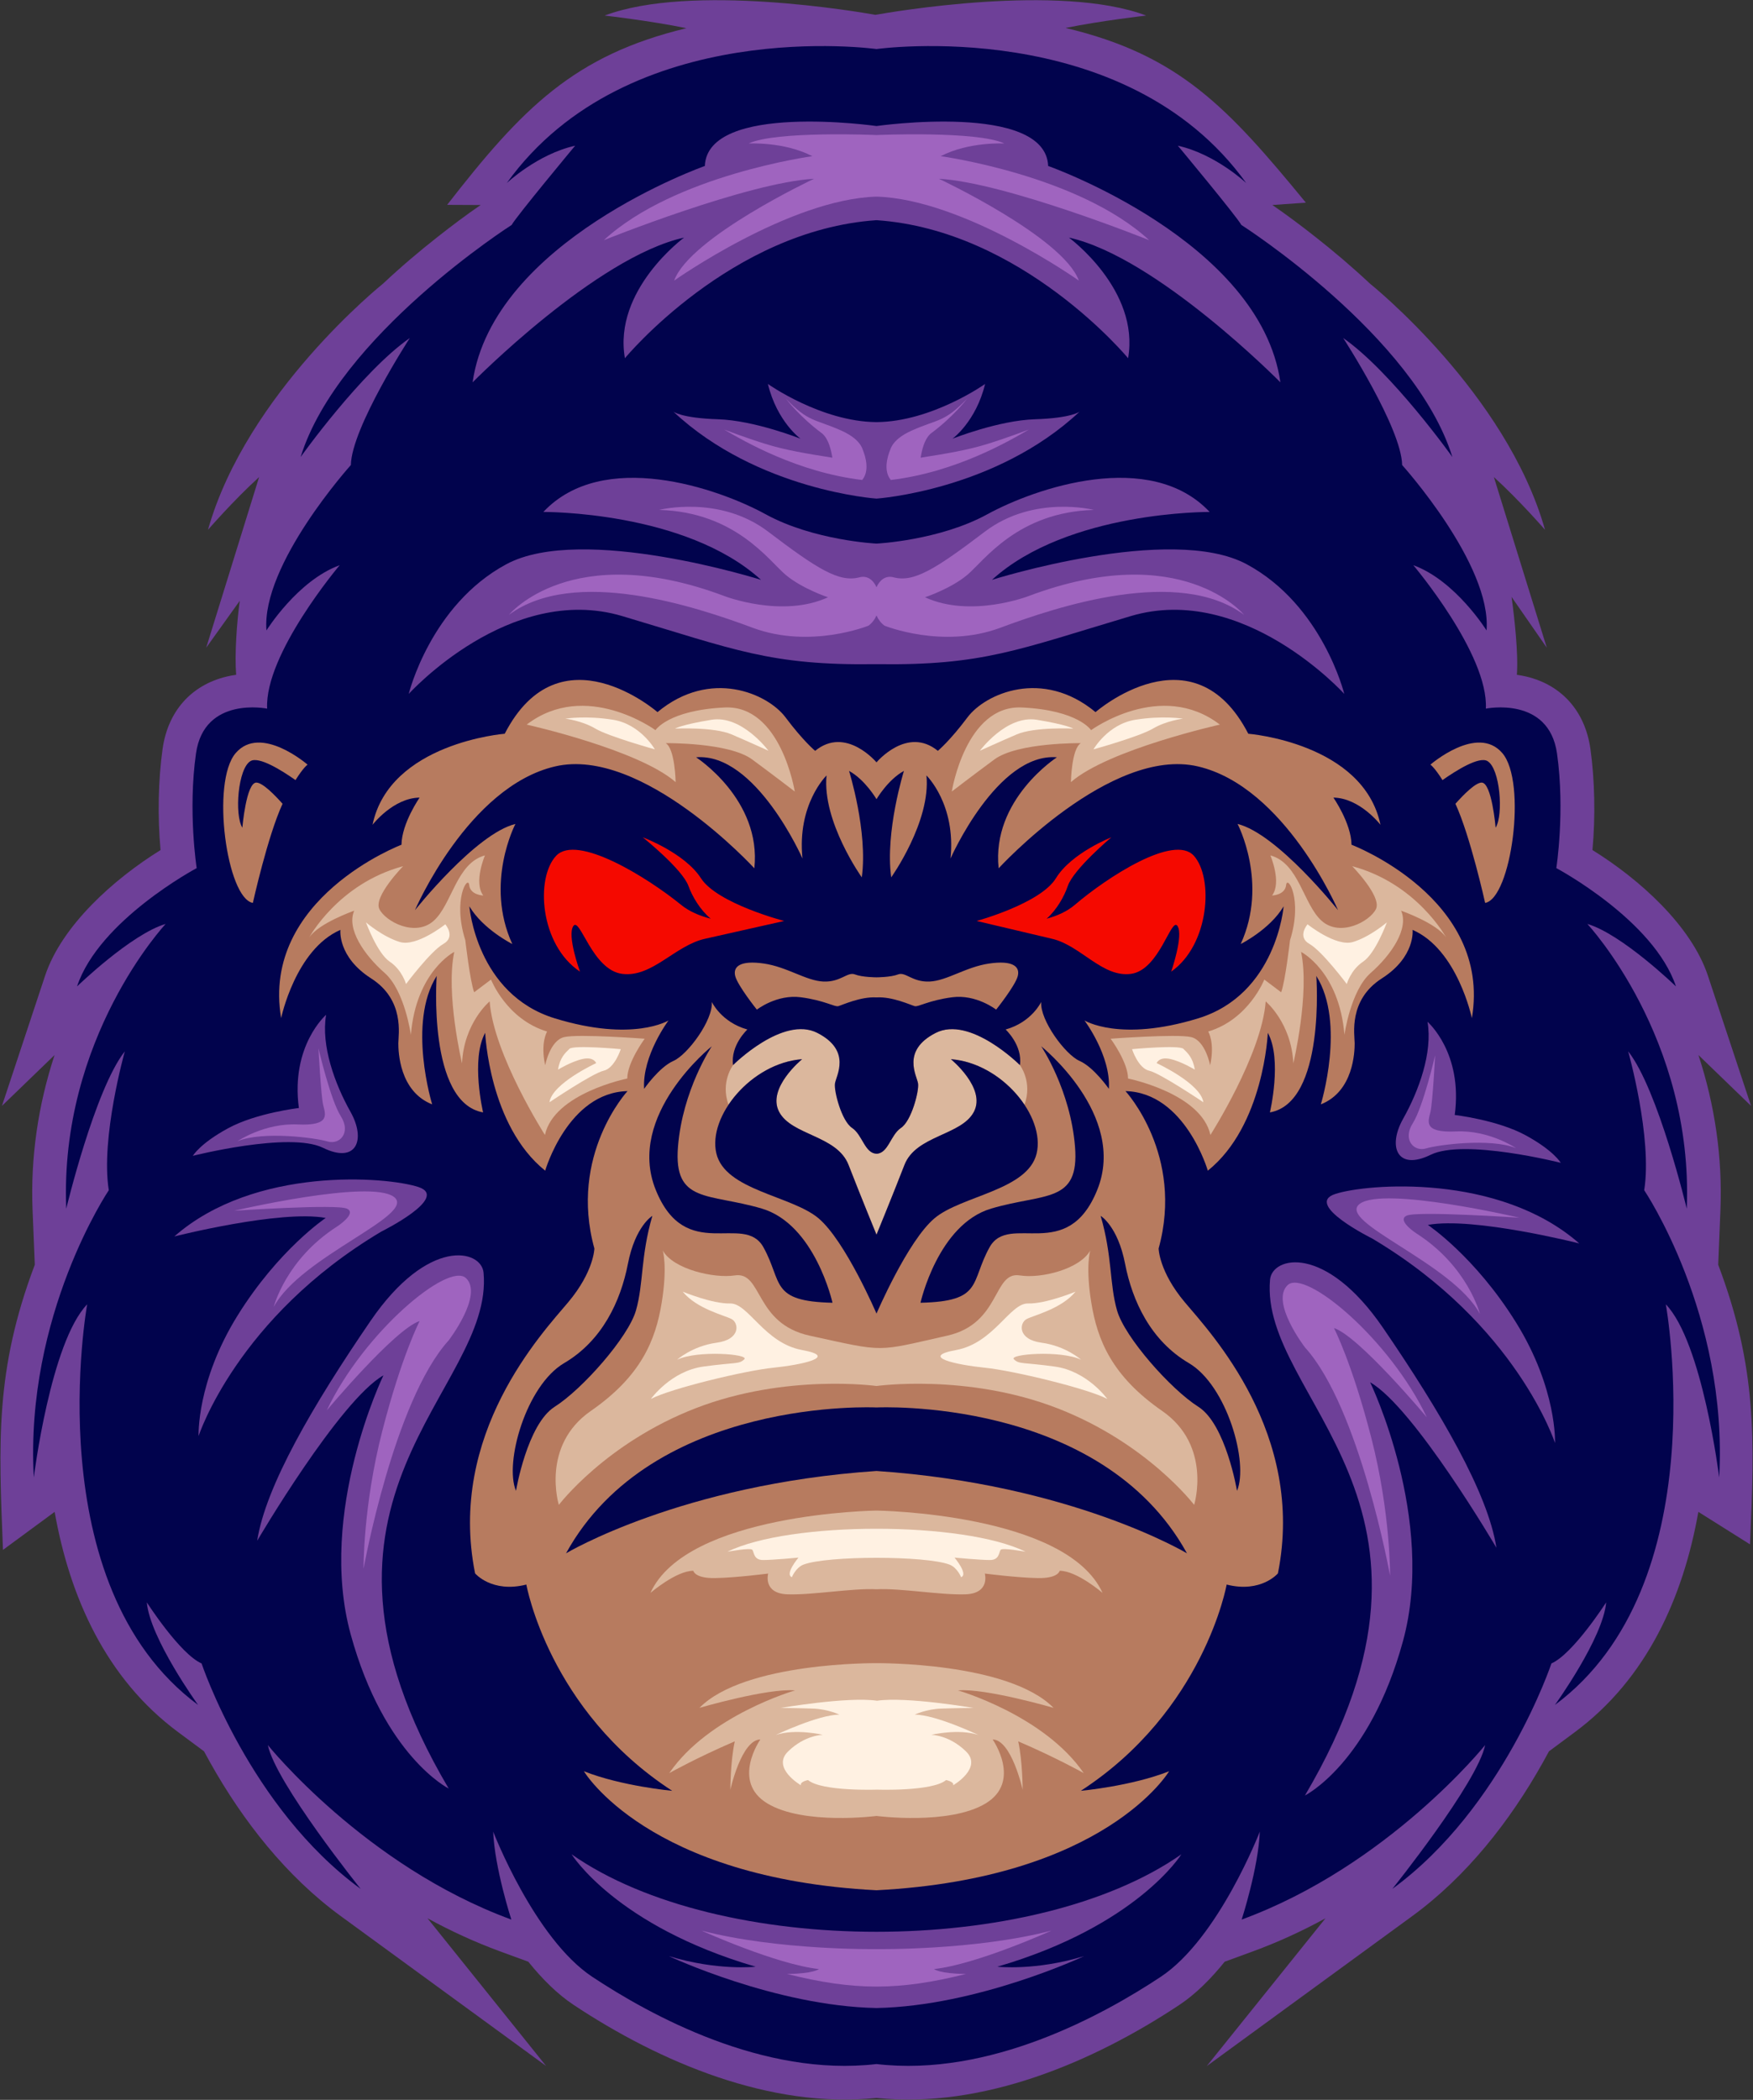 <?xml version="1.0" encoding="UTF-8"?>
<svg width="81px" height="97px" viewBox="0 0 81 97" version="1.1" xmlns="http://www.w3.org/2000/svg" xmlns:xlink="http://www.w3.org/1999/xlink">
    <rect x="0" y="0" width="81" height="97" fill="#333333" stroke="none"/>
    <!-- Generator: Sketch 51.3 (57544) - http://www.bohemiancoding.com/sketch -->
    <title>Group</title>
    <desc>Created with Sketch.</desc>
    <defs></defs>
    <g id="Page-1" stroke="none" stroke-width="1" fill="none" fill-rule="evenodd">
        <g id="197_snub_nose_monkey_round_hipster_vintage" transform="translate(-2163, -1724)">
            <g id="Group" transform="translate(2163, 1724)">
                <path d="M11.079,27.752 L9.528,29.919 L11.973,22.037 C10.781,23.121 9.61,24.474 9.61,24.474 C11.398,18.139 17.703,13.099 17.703,13.099 C18.52,12.332 19.377,11.605 20.248,10.922 C20.876,10.428 21.539,9.929 22.21,9.47 L20.661,9.463 C24.122,5.013 26.518,2.551 31.719,1.303 C30.055,0.959 27.939,0.719 27.939,0.719 C31.942,-0.794 39.765,0.563 40.451,0.686 C41.137,0.563 48.96,-0.794 52.962,0.719 C52.962,0.719 50.892,0.954 49.237,1.291 C54.495,2.539 56.735,4.975 60.339,9.361 L58.79,9.47 C59.461,9.929 60.124,10.428 60.752,10.922 C61.623,11.605 62.48,12.332 63.298,13.099 C63.306,13.105 69.603,18.143 71.39,24.474 C71.39,24.474 70.219,23.121 69.027,22.037 L71.472,29.919 L69.844,27.573 C69.975,28.528 70.165,30.204 70.088,31.171 C70.24,31.192 70.388,31.22 70.529,31.253 C72.201,31.654 73.245,32.892 73.486,34.586 C73.689,36.02 73.723,37.723 73.582,39.267 C75.764,40.62 78.154,42.77 78.918,45.076 L80.91,51.084 L78.478,48.735 C79.235,51.036 79.594,53.461 79.495,55.898 L79.392,58.423 C81.195,63.196 81.073,66.484 80.862,71.339 L78.475,69.838 C77.776,73.783 76.097,77.544 72.774,80.008 L71.573,80.899 C71.477,81.078 71.38,81.253 71.285,81.424 C69.77,84.124 67.768,86.676 65.254,88.511 L55.761,95.438 L61.245,88.613 C60.169,89.201 59.055,89.714 57.909,90.134 L56.588,90.618 C55.94,91.424 55.234,92.123 54.494,92.613 C50.483,95.272 45.399,97.418 40.5,96.912 C35.601,97.418 30.517,95.272 26.506,92.613 C25.766,92.123 25.06,91.424 24.411,90.618 L23.09,90.134 C21.945,89.713 20.83,89.2 19.754,88.612 L25.234,95.434 L15.746,88.511 C13.232,86.676 11.23,84.124 9.715,81.424 C9.619,81.253 9.523,81.078 9.427,80.899 L8.226,80.008 C4.903,77.544 3.224,73.783 2.525,69.838 L0.138,71.594 C-0.06,66.647 -0.233,63.296 1.608,58.423 L1.505,55.898 C1.405,53.461 1.765,51.036 2.522,48.735 L0.09,51.084 L2.082,45.076 C2.846,42.77 5.236,40.62 7.418,39.267 C7.277,37.723 7.311,36.02 7.514,34.586 C7.755,32.891 8.8,31.654 10.473,31.253 C10.613,31.219 10.76,31.192 10.912,31.171 C10.835,30.204 10.948,28.707 11.079,27.752" id="Fill-3" fill="#6E4098"></path>
                <path d="M40.5,2.266 C40.5,2.266 29.025,0.654 23.416,8.456 C23.416,8.456 24.834,7.118 26.575,6.731 C26.575,6.731 23.851,10.004 23.642,10.391 C23.642,10.391 15.631,15.501 13.891,21.111 C13.891,21.111 16.695,17.177 18.936,15.614 C18.936,15.614 16.244,19.757 16.212,21.482 C16.212,21.482 12.07,26.076 12.312,29.122 C12.312,29.122 13.746,26.817 15.696,26.108 C15.696,26.108 12.215,30.219 12.344,32.734 C12.344,32.734 9.435,32.137 9.056,34.805 C8.677,37.473 9.088,40.101 9.088,40.101 C9.088,40.101 4.575,42.503 3.56,45.566 C3.56,45.566 6.058,43.148 7.654,42.68 C7.654,42.68 2.738,47.935 3.061,55.834 C3.061,55.834 4.382,50.321 5.768,48.564 C5.768,48.564 4.64,52.562 5.027,54.98 C5.027,54.98 1.143,60.735 1.562,68.247 C1.562,68.247 2.335,62.008 4.028,60.251 C4.028,60.251 1.675,73.212 9.153,78.757 C9.153,78.757 6.929,75.678 6.784,74.018 C6.784,74.018 8.315,76.404 9.314,76.839 C9.314,76.839 11.539,83.513 16.664,87.253 C16.664,87.253 12.731,82.352 12.377,80.611 C12.377,80.611 16.857,86.189 23.627,88.671 C23.627,88.671 22.853,86.286 22.789,84.609 C22.789,84.609 24.691,89.542 27.366,91.315 C30.041,93.088 35.26,95.958 40.5,95.345 C45.74,95.958 50.959,93.088 53.634,91.315 C56.309,89.542 58.211,84.609 58.211,84.609 C58.147,86.286 57.373,88.671 57.373,88.671 C64.143,86.189 68.623,80.611 68.623,80.611 C68.269,82.352 64.336,87.253 64.336,87.253 C69.461,83.513 71.686,76.839 71.686,76.839 C72.685,76.404 74.216,74.018 74.216,74.018 C74.071,75.678 71.847,78.757 71.847,78.757 C79.325,73.212 76.972,60.251 76.972,60.251 C78.664,62.008 79.438,68.247 79.438,68.247 C79.857,60.735 75.973,54.98 75.973,54.98 C76.36,52.562 75.232,48.564 75.232,48.564 C76.618,50.321 77.939,55.834 77.939,55.834 C78.262,47.935 73.346,42.68 73.346,42.68 C74.942,43.148 77.44,45.566 77.44,45.566 C76.424,42.503 71.912,40.101 71.912,40.101 C71.912,40.101 72.323,37.473 71.944,34.805 C71.565,32.137 68.656,32.734 68.656,32.734 C68.785,30.219 65.304,26.108 65.304,26.108 C67.254,26.817 68.688,29.122 68.688,29.122 C68.93,26.076 64.788,21.482 64.788,21.482 C64.756,19.757 62.064,15.614 62.064,15.614 C64.305,17.177 67.109,21.111 67.109,21.111 C65.369,15.501 57.358,10.391 57.358,10.391 C57.149,10.004 54.425,6.731 54.425,6.731 C56.166,7.118 57.584,8.456 57.584,8.456 C51.975,0.654 40.5,2.266 40.5,2.266" id="Fill-4" fill="#01034D"></path>
                <path d="M40.5,35.216 C40.5,35.216 39.084,33.523 37.665,34.684 C37.665,34.684 37.117,34.233 36.295,33.136 C35.473,32.04 32.83,30.863 30.38,32.895 C30.38,32.895 25.868,28.961 23.321,33.894 C23.321,33.894 18.003,34.313 17.213,38.101 C17.213,38.101 18.164,36.86 19.389,36.844 C19.389,36.844 18.567,38.021 18.551,39.021 C18.551,39.021 12.055,41.487 12.99,47.032 C12.99,47.032 13.651,43.857 15.73,42.954 C15.73,42.954 15.585,44.195 17.148,45.195 C18.712,46.194 18.406,47.806 18.406,48.193 C18.406,48.58 18.454,50.418 19.969,51.014 C19.969,51.014 18.809,47.258 20.178,45.082 C20.178,45.082 19.743,50.933 22.322,51.385 C22.322,51.385 21.742,48.935 22.419,47.709 C22.419,47.709 22.596,51.997 25.191,54.077 C25.191,54.077 26.239,50.466 28.995,50.402 C28.995,50.402 26.271,53.351 27.464,57.672 C27.464,57.672 27.447,58.736 26.255,60.154 C25.062,61.573 20.662,66.232 21.952,72.68 C21.952,72.68 22.725,73.599 24.321,73.196 C24.321,73.196 25.352,79.015 31.058,82.723 C31.058,82.723 28.737,82.513 26.98,81.82 C26.98,81.82 29.908,86.769 40.5,87.317 C51.092,86.769 54.02,81.82 54.02,81.82 C52.263,82.513 49.942,82.723 49.942,82.723 C55.648,79.015 56.679,73.196 56.679,73.196 C58.275,73.599 59.048,72.68 59.048,72.68 C60.338,66.232 55.938,61.573 54.745,60.154 C53.552,58.736 53.536,57.672 53.536,57.672 C54.729,53.351 52.005,50.402 52.005,50.402 C54.761,50.466 55.809,54.077 55.809,54.077 C58.404,51.997 58.581,47.709 58.581,47.709 C59.258,48.935 58.678,51.385 58.678,51.385 C61.257,50.933 60.822,45.082 60.822,45.082 C62.191,47.258 61.031,51.014 61.031,51.014 C62.546,50.418 62.594,48.58 62.594,48.193 C62.594,47.806 62.288,46.194 63.851,45.195 C65.415,44.195 65.27,42.954 65.27,42.954 C67.349,43.857 68.01,47.032 68.01,47.032 C68.945,41.487 62.449,39.021 62.449,39.021 C62.433,38.021 61.611,36.844 61.611,36.844 C62.836,36.86 63.787,38.101 63.787,38.101 C62.997,34.313 57.679,33.894 57.679,33.894 C55.132,28.961 50.62,32.895 50.62,32.895 C48.17,30.863 45.527,32.04 44.705,33.136 C43.883,34.233 43.335,34.684 43.335,34.684 C41.916,33.523 40.5,35.216 40.5,35.216" id="Fill-5" fill="#B77B5F"></path>
                <path d="M33.873,49.201 C33.873,49.201 33.279,49.975 33.662,51.032 C34.385,49.948 35.665,49.032 37.064,48.927 C37.064,48.927 35.421,50.265 36.001,51.361 C36.581,52.457 38.676,52.441 39.208,53.811 C39.74,55.181 40.5,57.035 40.5,57.035 C40.5,57.035 41.26,55.181 41.792,53.811 C42.324,52.441 44.419,52.457 44.999,51.361 C45.579,50.265 43.936,48.927 43.936,48.927 C45.335,49.032 46.615,49.948 47.338,51.032 C47.721,49.975 47.127,49.201 47.127,49.201 C47.127,49.201 44.822,46.895 43.227,47.718 C41.631,48.54 42.373,49.7 42.421,50.055 C42.469,50.41 42.115,51.78 41.631,52.102 C41.148,52.425 41.045,53.279 40.5,53.295 C40.5,53.295 40.483,49.051 40.075,48.234 C39.666,47.416 38.287,47.059 37.75,47.059 C37.214,47.059 35.963,47.033 35.784,47.11 C35.605,47.187 35.005,47.8 35.005,47.8 L33.873,49.201" id="Fill-6" fill="#DBB79D"></path>
                <path d="M48.11,48.33 C48.11,48.33 52.09,51.506 50.704,54.956 C49.318,58.406 46.627,55.987 45.724,57.616 C44.822,59.244 45.434,60.114 42.533,60.179 C42.533,60.179 43.339,56.552 45.805,55.826 C48.271,55.101 49.882,55.6 49.673,52.973 C49.463,50.345 48.11,48.33 48.11,48.33" id="Fill-7" fill="#01034D"></path>
                <path d="M50.857,56.164 C50.857,56.164 51.646,56.632 51.985,58.373 C52.323,60.114 53.177,61.935 54.934,62.967 C56.691,63.999 57.706,67.577 57.158,68.867 C57.158,68.867 56.643,65.788 55.369,64.982 C54.096,64.176 51.968,61.774 51.614,60.533 C51.259,59.292 51.404,58.05 50.857,56.164" id="Fill-8" fill="#01034D"></path>
                <path d="M18.886,32.054 C18.886,32.054 23.537,26.909 28.752,28.459 C33.967,30.01 35.581,30.75 40.5,30.68 C45.419,30.75 47.033,30.01 52.248,28.459 C57.463,26.909 62.114,32.054 62.114,32.054 C62.114,32.054 61.109,27.948 57.603,26.063 C54.097,24.177 45.835,26.785 45.835,26.785 C49.341,23.596 55.894,23.649 55.894,23.649 C53.146,20.724 47.843,22.539 45.623,23.755 C43.404,24.971 40.5,25.111 40.5,25.111 C40.5,25.111 37.596,24.971 35.377,23.755 C33.157,22.539 27.854,20.724 25.106,23.649 C25.106,23.649 31.659,23.596 35.165,26.785 C35.165,26.785 26.903,24.177 23.397,26.063 C19.891,27.948 18.886,32.054 18.886,32.054" id="Fill-9" fill="#6E4098"></path>
                <path d="M40.5,23.032 C40.5,23.032 35.007,22.662 31.113,19.014 C31.113,19.014 31.483,19.314 33.174,19.367 C34.866,19.42 36.989,20.266 36.989,20.266 C36.989,20.266 35.905,19.481 35.482,17.737 C35.482,17.737 37.942,19.481 40.5,19.499 C43.058,19.481 45.518,17.737 45.518,17.737 C45.095,19.481 44.011,20.266 44.011,20.266 C44.011,20.266 46.134,19.42 47.826,19.367 C49.517,19.314 49.887,19.014 49.887,19.014 C45.993,22.662 40.5,23.032 40.5,23.032" id="Fill-10" fill="#6E4098"></path>
                <path d="M40.5,5.822 C40.5,5.822 32.69,4.707 32.568,7.667 C32.568,7.667 22.775,11.121 21.837,17.662 C21.837,17.662 27.549,11.87 31.609,10.975 C31.609,10.975 28.324,13.386 28.875,16.547 C28.875,16.547 33.763,10.627 40.5,10.171 C47.237,10.627 52.125,16.547 52.125,16.547 C52.676,13.386 49.391,10.975 49.391,10.975 C53.451,11.87 59.163,17.662 59.163,17.662 C58.225,11.121 48.432,7.667 48.432,7.667 C48.31,4.707 40.5,5.822 40.5,5.822" id="Fill-11" fill="#6E4098"></path>
                <path d="M40.5,36.917 C40.5,36.917 39.973,36.014 39.231,35.611 C39.231,35.611 40.11,38.416 39.82,40.528 C39.82,40.528 37.982,37.949 38.192,35.821 C38.192,35.821 36.822,37.142 37.08,39.657 C37.08,39.657 34.92,34.757 32.164,34.982 C32.164,34.982 35.194,36.933 34.856,40.109 C34.856,40.109 29.682,34.466 25.653,35.402 C21.624,36.337 19.174,42.043 19.174,42.043 C19.174,42.043 21.978,38.513 23.816,38.061 C23.816,38.061 22.381,40.786 23.671,43.607 C23.671,43.607 22.317,42.93 21.688,41.866 C21.688,41.866 22.01,45.928 25.637,47.041 C29.263,48.153 30.891,47.137 30.891,47.137 C30.891,47.137 29.666,48.765 29.763,50.297 C29.763,50.297 30.456,49.297 31.117,49.007 C31.778,48.717 32.954,47.121 32.89,46.283 C32.89,46.283 33.325,47.218 34.534,47.556 C34.534,47.556 33.744,48.282 33.873,49.201 C33.873,49.201 36.178,46.895 37.773,47.718 C39.369,48.54 38.627,49.7 38.579,50.055 C38.531,50.41 38.885,51.78 39.369,52.102 C39.852,52.425 39.955,53.279 40.5,53.295 C41.045,53.279 41.148,52.425 41.631,52.102 C42.115,51.78 42.469,50.41 42.421,50.055 C42.373,49.7 41.631,48.54 43.227,47.718 C44.822,46.895 47.127,49.201 47.127,49.201 C47.256,48.282 46.466,47.556 46.466,47.556 C47.675,47.218 48.11,46.283 48.11,46.283 C48.046,47.121 49.222,48.717 49.883,49.007 C50.544,49.297 51.237,50.297 51.237,50.297 C51.334,48.765 50.109,47.137 50.109,47.137 C50.109,47.137 51.737,48.153 55.363,47.041 C58.99,45.928 59.312,41.866 59.312,41.866 C58.683,42.93 57.329,43.607 57.329,43.607 C58.619,40.786 57.184,38.061 57.184,38.061 C59.022,38.513 61.826,42.043 61.826,42.043 C61.826,42.043 59.376,36.337 55.347,35.402 C51.318,34.466 46.144,40.109 46.144,40.109 C45.806,36.933 48.836,34.982 48.836,34.982 C46.08,34.757 43.92,39.657 43.92,39.657 C44.178,37.142 42.808,35.821 42.808,35.821 C43.018,37.949 41.18,40.528 41.18,40.528 C40.89,38.416 41.768,35.611 41.768,35.611 C41.027,36.014 40.5,36.917 40.5,36.917" id="Fill-12" fill="#01034D"></path>
                <path d="M40.5,60.679 C40.5,60.679 39.063,57.325 37.822,56.278 C36.581,55.23 33.503,54.988 33.1,53.279 C32.697,51.57 34.711,49.104 37.064,48.927 C37.064,48.927 35.421,50.265 36.001,51.361 C36.581,52.457 38.676,52.441 39.208,53.811 C39.74,55.181 40.5,57.035 40.5,57.035 C40.5,57.035 41.26,55.181 41.792,53.811 C42.324,52.441 44.419,52.457 44.999,51.361 C45.579,50.265 43.936,48.927 43.936,48.927 C46.289,49.104 48.303,51.57 47.9,53.279 C47.497,54.988 44.419,55.23 43.178,56.278 C41.937,57.325 40.5,60.679 40.5,60.679" id="Fill-13" fill="#01034D"></path>
                <path d="M32.89,48.33 C32.89,48.33 28.91,51.506 30.296,54.956 C31.682,58.406 34.373,55.987 35.276,57.616 C36.178,59.244 35.566,60.114 38.467,60.179 C38.467,60.179 37.661,56.552 35.195,55.826 C32.729,55.101 31.118,55.6 31.327,52.973 C31.537,50.345 32.89,48.33 32.89,48.33" id="Fill-14" fill="#01034D"></path>
                <path d="M40.5,65.015 C40.5,65.015 30.151,64.499 26.154,71.753 C26.154,71.753 31.476,68.561 40.5,67.949 C49.524,68.561 54.846,71.753 54.846,71.753 C50.849,64.499 40.5,65.015 40.5,65.015" id="Fill-15" fill="#01034D"></path>
                <path d="M40.5,69.778 C40.5,69.778 31.73,69.891 30.054,73.582 C30.054,73.582 31.239,72.559 32.036,72.559 C32.036,72.559 32.093,72.913 33.044,72.897 C33.995,72.881 35.494,72.688 35.494,72.688 C35.494,72.688 35.236,73.606 36.388,73.647 C37.54,73.687 39.39,73.356 40.5,73.413 C41.61,73.356 43.459,73.687 44.612,73.647 C45.764,73.606 45.506,72.688 45.506,72.688 C45.506,72.688 47.005,72.881 47.956,72.897 C48.907,72.913 48.964,72.559 48.964,72.559 C49.761,72.559 50.946,73.582 50.946,73.582 C49.27,69.891 40.5,69.778 40.5,69.778" id="Fill-16" fill="#DBB79D"></path>
                <path d="M40.5,76.827 C40.5,76.827 34.414,76.763 32.319,78.891 C32.319,78.891 35.478,77.972 36.735,78.085 C36.735,78.085 32.762,79.229 30.925,81.905 C30.925,81.905 32.206,81.187 33.952,80.438 C33.747,81.365 33.747,82.675 33.747,82.675 C33.747,82.675 34.256,80.368 35.133,80.351 C35.133,80.351 33.774,82.289 35.457,83.306 C37.14,84.323 40.5,83.885 40.5,83.885 C40.5,83.885 43.86,84.323 45.543,83.306 C47.226,82.289 45.867,80.351 45.867,80.351 C46.744,80.368 47.253,82.675 47.253,82.675 C47.253,82.675 47.252,81.365 47.048,80.438 C48.794,81.187 50.075,81.905 50.075,81.905 C48.238,79.229 44.265,78.085 44.265,78.085 C45.522,77.972 48.681,78.891 48.681,78.891 C46.586,76.763 40.5,76.827 40.5,76.827" id="Fill-17" fill="#DBB79D"></path>
                <path d="M30.143,56.164 C30.143,56.164 29.354,56.632 29.015,58.373 C28.677,60.114 27.823,61.935 26.066,62.967 C24.309,63.999 23.294,67.577 23.842,68.867 C23.842,68.867 24.357,65.788 25.631,64.982 C26.904,64.176 29.031,61.774 29.386,60.533 C29.741,59.292 29.595,58.05 30.143,56.164" id="Fill-18" fill="#01034D"></path>
                <path d="M20.732,82.618 C12.738,69.091 22.836,64.283 22.344,58.792 C22.247,57.712 19.781,57.131 17.122,61.016 C14.463,64.901 12.271,68.657 11.884,71.172 C11.884,71.172 15.688,64.692 17.718,63.531 C17.718,63.531 14.656,69.85 16.203,75.492 C17.751,81.135 20.732,82.618 20.732,82.618" id="Fill-19" fill="#6E4098"></path>
                <path d="M9.176,66.336 C9.176,66.336 10.949,60.855 17.622,56.889 C17.622,56.889 20.797,55.317 19.338,54.834 C17.88,54.35 11.763,53.859 8.056,57.115 C8.056,57.115 12.956,55.874 15.051,56.261 C15.051,56.261 12.876,57.712 10.974,60.774 C9.072,63.837 9.176,66.336 9.176,66.336" id="Fill-20" fill="#6E4098"></path>
                <path d="M8.911,53.391 C8.911,53.391 13.375,52.263 14.923,53.02 C16.47,53.778 16.921,52.65 16.196,51.36 C15.47,50.07 14.826,48.297 15.068,46.878 C15.068,46.878 13.424,48.297 13.81,51.183 C13.81,51.183 11.844,51.408 10.539,52.118 C9.233,52.827 8.911,53.391 8.911,53.391" id="Fill-21" fill="#6E4098"></path>
                <path d="M40.5,64.024 C40.5,64.024 36.319,63.437 32.156,65.046 C27.992,66.655 25.822,69.516 25.822,69.516 C25.822,69.516 24.979,66.783 27.303,65.174 C29.627,63.564 30.291,61.904 30.572,60.192 C30.853,58.481 30.623,57.765 30.623,57.765 C31.122,58.645 33.022,59.06 33.945,58.916 C35.248,58.711 34.839,61.138 37.419,61.7 C40.951,62.47 40.433,62.449 43.763,61.7 C46.262,61.138 45.866,58.711 47.128,58.916 C48.084,59.071 49.883,58.636 50.377,57.765 C50.377,57.765 50.147,58.481 50.428,60.192 C50.709,61.904 51.373,63.564 53.697,65.174 C56.021,66.783 55.178,69.516 55.178,69.516 C55.178,69.516 53.008,66.655 48.844,65.046 C44.681,63.437 40.5,64.024 40.5,64.024" id="Fill-22" fill="#DBB79D"></path>
                <path d="M40.871,28.902 C40.871,28.902 43.551,29.991 46.217,29 C48.883,28.008 54.453,26.166 57.482,28.399 C57.482,28.399 54.592,24.881 47.529,27.534 C47.529,27.534 44.863,28.567 42.741,27.59 C42.741,27.59 43.928,27.199 44.695,26.556 C45.463,25.914 47.013,23.652 50.544,23.555 C50.544,23.555 47.766,22.843 45.505,24.56 C43.244,26.277 42.225,26.919 41.289,26.668 C40.928,26.571 40.652,26.787 40.5,27.125 C40.348,26.787 40.072,26.571 39.711,26.668 C38.775,26.919 37.756,26.277 35.495,24.56 C33.234,22.843 30.456,23.555 30.456,23.555 C33.987,23.652 35.537,25.914 36.305,26.556 C37.072,27.199 38.259,27.59 38.259,27.59 C36.137,28.567 33.471,27.534 33.471,27.534 C26.408,24.881 23.518,28.399 23.518,28.399 C26.547,26.166 32.117,28.008 34.783,29 C37.449,29.991 40.129,28.902 40.129,28.902 C40.296,28.78 40.418,28.616 40.5,28.43 C40.582,28.616 40.704,28.78 40.871,28.902" id="Fill-23" fill="#9F64BF"></path>
                <path d="M33.457,19.841 C34.393,20.385 36.836,21.81 39.837,22.172 C40.192,21.75 39.995,21.094 39.866,20.775 C39.848,20.719 39.821,20.657 39.782,20.591 L39.781,20.59 L39.781,20.59 C39.652,20.374 39.389,20.119 38.862,19.885 C37.636,19.341 37.364,19.517 36.303,18.404 C36.365,18.481 36.966,19.267 38.004,20.036 L38.005,20.037 C38.296,20.307 38.398,20.777 38.461,21.143 L38.441,21.139 C37.254,20.951 36.305,20.797 35.363,20.504 C34.421,20.211 33.457,19.841 33.457,19.841" id="Fill-24" fill="#9F64BF"></path>
                <path d="M40.5,6.238 C40.5,6.238 35.837,6.035 34.592,6.629 C34.592,6.629 36.225,6.535 37.534,7.215 C37.534,7.215 31.165,8.084 27.9,11.095 C27.9,11.095 34.527,8.431 37.615,8.258 C37.615,8.258 31.88,10.953 31.149,12.963 C31.149,12.963 36.466,9.199 40.5,9.083 C44.534,9.199 49.851,12.963 49.851,12.963 C49.12,10.953 43.385,8.258 43.385,8.258 C46.473,8.431 53.1,11.095 53.1,11.095 C49.835,8.084 43.466,7.215 43.466,7.215 C44.775,6.535 46.408,6.629 46.408,6.629 C45.163,6.035 40.5,6.238 40.5,6.238" id="Fill-25" fill="#9F64BF"></path>
                <path d="M47.543,19.841 C46.607,20.385 44.164,21.81 41.163,22.172 C40.808,21.75 41.005,21.094 41.134,20.775 C41.152,20.719 41.179,20.657 41.218,20.591 L41.219,20.59 L41.219,20.59 C41.348,20.374 41.611,20.119 42.138,19.885 C43.364,19.341 43.636,19.517 44.697,18.404 C44.635,18.481 44.034,19.267 42.996,20.036 L42.995,20.037 C42.704,20.307 42.602,20.777 42.539,21.143 L42.559,21.139 C43.746,20.951 44.695,20.797 45.637,20.504 C46.579,20.211 47.543,19.841 47.543,19.841" id="Fill-26" fill="#9F64BF"></path>
                <path d="M16.798,72.468 C16.798,72.468 18.202,64.703 20.731,61.918 C20.731,61.918 22.34,59.824 21.535,59.044 C20.731,58.265 16.809,61.538 15.099,65.15 C15.099,65.15 18.24,61.394 19.39,61.024 C19.39,61.024 18.56,62.621 17.666,66.095 C16.772,69.569 16.798,72.468 16.798,72.468" id="Fill-27" fill="#9F64BF"></path>
                <path d="M10.82,55.928 C10.82,55.928 17.103,54.459 18.202,55.289 C19.3,56.119 13.898,58.022 12.647,60.373 C12.647,60.373 13.2,58.184 15.558,56.668 C15.558,56.668 16.516,56.055 16.031,55.832 C15.545,55.608 10.82,55.928 10.82,55.928" id="Fill-28" fill="#9F64BF"></path>
                <path d="M14.715,48.424 C14.715,48.424 15.264,50.799 15.75,51.566 C16.235,52.332 15.686,52.894 15.137,52.728 C14.588,52.562 12.162,52.235 10.974,52.715 C10.974,52.715 12.219,51.872 13.751,51.942 C15.284,52.013 15.035,51.476 14.932,51.042 C14.83,50.608 14.715,48.424 14.715,48.424" id="Fill-29" fill="#9F64BF"></path>
                <path d="M60.296,82.94 C68.29,69.414 58.193,64.605 58.684,59.114 C58.781,58.034 61.247,57.454 63.906,61.339 C66.566,65.224 68.758,68.98 69.144,71.495 C69.144,71.495 65.341,65.014 63.31,63.853 C63.31,63.853 66.372,70.173 64.825,75.815 C63.278,81.457 60.296,82.94 60.296,82.94" id="Fill-30" fill="#6E4098"></path>
                <path d="M71.852,66.658 C71.852,66.658 70.079,61.177 63.406,57.212 C63.406,57.212 60.231,55.64 61.69,55.156 C63.149,54.673 69.265,54.181 72.972,57.438 C72.972,57.438 68.072,56.196 65.977,56.583 C65.977,56.583 68.153,58.034 70.055,61.097 C71.956,64.16 71.852,66.658 71.852,66.658" id="Fill-31" fill="#6E4098"></path>
                <path d="M72.117,53.714 C72.117,53.714 67.653,52.585 66.106,53.343 C64.559,54.1 64.107,52.972 64.832,51.682 C65.558,50.393 66.203,48.619 65.961,47.201 C65.961,47.201 67.605,48.619 67.218,51.505 C67.218,51.505 69.184,51.731 70.49,52.44 C71.795,53.149 72.117,53.714 72.117,53.714" id="Fill-32" fill="#6E4098"></path>
                <path d="M64.231,72.791 C64.231,72.791 62.826,65.025 60.298,62.241 C60.298,62.241 58.689,60.146 59.493,59.367 C60.298,58.588 64.219,61.86 65.929,65.472 C65.929,65.472 62.788,61.717 61.638,61.347 C61.638,61.347 62.469,62.943 63.363,66.417 C64.256,69.891 64.231,72.791 64.231,72.791" id="Fill-33" fill="#9F64BF"></path>
                <path d="M70.208,56.25 C70.208,56.25 63.925,54.781 62.827,55.611 C61.729,56.442 67.13,58.345 68.382,60.695 C68.382,60.695 67.828,58.507 65.47,56.991 C65.47,56.991 64.512,56.378 64.998,56.154 C65.483,55.931 70.208,56.25 70.208,56.25" id="Fill-34" fill="#9F64BF"></path>
                <path d="M66.313,48.746 C66.313,48.746 65.764,51.122 65.279,51.888 C64.793,52.654 65.342,53.216 65.892,53.05 C66.441,52.884 68.866,52.558 70.055,53.038 C70.055,53.038 68.81,52.194 67.277,52.265 C65.745,52.335 65.994,51.799 66.096,51.364 C66.198,50.93 66.313,48.746 66.313,48.746" id="Fill-35" fill="#9F64BF"></path>
                <path d="M29.789,47.982 C29.789,47.982 28.984,49.068 28.984,49.821 C28.984,49.821 25.6,50.498 25.179,52.427 C25.179,52.427 22.803,48.71 22.625,46.258 C22.625,46.258 21.437,47.241 21.348,49.119 C21.348,49.119 20.581,45.9 20.99,43.971 C20.99,43.971 19.228,44.865 18.985,47.803 C18.985,47.803 18.704,45.76 17.772,44.942 C16.84,44.125 15.997,42.911 16.367,42.068 C16.367,42.068 14.72,42.643 14.286,43.307 C14.286,43.307 15.627,40.817 18.628,40.012 C18.628,40.012 17.248,41.417 17.529,41.992 C17.81,42.567 19.177,43.295 20.032,42.541 C20.888,41.787 21.079,39.871 22.408,39.514 C22.408,39.514 21.871,40.765 22.331,41.366 C22.331,41.366 21.731,41.353 21.679,40.881 C21.629,40.408 20.901,41.532 21.501,43.435 C21.501,43.435 21.718,45.326 21.909,45.836 L22.688,45.249 C22.688,45.249 23.404,47.088 25.281,47.65 C25.281,47.65 24.961,48.161 25.191,49.208 C25.191,49.208 25.408,48.059 26.073,47.906 C26.736,47.752 29.789,47.982 29.789,47.982" id="Fill-36" fill="#DBB79D"></path>
                <path d="M51.319,47.982 C51.319,47.982 52.123,49.068 52.123,49.821 C52.123,49.821 55.507,50.498 55.929,52.427 C55.929,52.427 58.304,48.71 58.483,46.258 C58.483,46.258 59.671,47.241 59.76,49.119 C59.76,49.119 60.526,45.9 60.118,43.971 C60.118,43.971 61.88,44.865 62.122,47.803 C62.122,47.803 62.403,45.76 63.336,44.942 C64.268,44.125 65.111,42.911 64.74,42.068 C64.74,42.068 66.388,42.643 66.822,43.307 C66.822,43.307 65.481,40.817 62.48,40.012 C62.48,40.012 63.859,41.417 63.578,41.992 C63.297,42.567 61.931,43.295 61.075,42.541 C60.22,41.787 60.028,39.871 58.7,39.514 C58.7,39.514 59.236,40.765 58.777,41.366 C58.777,41.366 59.377,41.353 59.428,40.881 C59.479,40.408 60.207,41.532 59.607,43.435 C59.607,43.435 59.39,45.326 59.198,45.836 L58.419,45.249 C58.419,45.249 57.704,47.088 55.827,47.65 C55.827,47.65 56.146,48.161 55.916,49.208 C55.916,49.208 55.699,48.059 55.035,47.906 C54.371,47.752 51.319,47.982 51.319,47.982" id="Fill-37" fill="#DBB79D"></path>
                <path d="M36.723,36.563 C36.723,36.563 36.084,32.553 33.479,32.681 C30.874,32.808 30.287,33.728 30.287,33.728 C30.287,33.728 27.069,31.378 24.336,33.472 C24.336,33.472 29.495,34.622 31.219,36.129 C31.219,36.129 31.193,34.584 30.759,34.328 C30.759,34.328 33.684,34.29 34.756,35.082 C35.829,35.874 36.723,36.563 36.723,36.563" id="Fill-38" fill="#DBB79D"></path>
                <path d="M43.979,36.563 C43.979,36.563 44.617,32.553 47.223,32.681 C49.828,32.808 50.415,33.728 50.415,33.728 C50.415,33.728 53.633,31.378 56.366,33.472 C56.366,33.472 51.207,34.622 49.483,36.129 C49.483,36.129 49.508,34.584 49.943,34.328 C49.943,34.328 47.018,34.29 45.946,35.082 C44.873,35.874 43.979,36.563 43.979,36.563" id="Fill-39" fill="#DBB79D"></path>
                <path d="M31.545,59.666 C31.545,59.666 32.911,60.233 33.741,60.212 C34.571,60.19 35.324,62.046 37.061,62.362 C38.798,62.679 37.01,63.05 35.72,63.181 C34.43,63.312 30.983,64.141 30.076,64.622 C30.076,64.622 30.995,63.333 32.502,63.126 C34.009,62.919 34.15,63.028 34.392,62.788 C34.635,62.548 32.221,62.362 31.289,62.809 C31.289,62.809 31.992,62.176 33.115,62.024 C34.239,61.871 34.137,61.107 33.805,60.932 C33.473,60.757 32.196,60.463 31.545,59.666" id="Fill-40" fill="#FFF1E2"></path>
                <path d="M49.696,59.666 C49.696,59.666 48.33,60.233 47.499,60.212 C46.669,60.19 45.916,62.046 44.179,62.362 C42.442,62.679 44.23,63.05 45.52,63.181 C46.81,63.312 50.258,64.141 51.164,64.622 C51.164,64.622 50.245,63.333 48.738,63.126 C47.231,62.919 47.091,63.028 46.848,62.788 C46.605,62.548 49.019,62.362 49.951,62.809 C49.951,62.809 49.249,62.176 48.125,62.024 C47.001,61.871 47.104,61.107 47.435,60.932 C47.768,60.757 49.044,60.463 49.696,59.666" id="Fill-41" fill="#FFF1E2"></path>
                <path d="M25.389,50.917 C25.389,50.917 27.381,49.575 27.892,49.46 C28.403,49.345 28.684,48.464 28.684,48.464 C28.684,48.464 26.5,48.26 26.309,48.451 C26.117,48.643 25.874,48.847 25.785,49.409 C25.785,49.409 26.404,49.032 26.922,48.918 C27.439,48.803 27.547,49.109 27.547,49.109 C27.547,49.109 25.51,50.048 25.389,50.917" id="Fill-42" fill="#FFF1E2"></path>
                <path d="M16.91,42.608 C16.91,42.608 17.433,44.039 18.008,44.422 C18.583,44.805 18.761,45.456 18.761,45.456 C18.761,45.456 19.898,43.936 20.485,43.604 C21.073,43.272 20.575,42.697 20.575,42.697 C20.575,42.697 19.259,43.745 18.48,43.515 C17.701,43.285 16.91,42.608 16.91,42.608" id="Fill-43" fill="#FFF1E2"></path>
                <path d="M55.603,50.917 C55.603,50.917 53.611,49.575 53.1,49.46 C52.589,49.345 52.308,48.464 52.308,48.464 C52.308,48.464 54.492,48.26 54.683,48.451 C54.875,48.643 55.117,48.847 55.207,49.409 C55.207,49.409 54.588,49.032 54.07,48.918 C53.553,48.803 53.445,49.109 53.445,49.109 C53.445,49.109 55.482,50.048 55.603,50.917" id="Fill-44" fill="#FFF1E2"></path>
                <path d="M64.082,42.608 C64.082,42.608 63.559,44.039 62.984,44.422 C62.409,44.805 62.23,45.456 62.23,45.456 C62.23,45.456 61.094,43.936 60.507,43.604 C59.919,43.272 60.417,42.697 60.417,42.697 C60.417,42.697 61.732,43.745 62.511,43.515 C63.29,43.285 64.082,42.608 64.082,42.608" id="Fill-45" fill="#FFF1E2"></path>
                <path d="M47.387,71.68 C47.387,71.68 46.317,71.48 46.235,71.593 C46.153,71.705 46.182,72.063 45.738,72.063 C45.293,72.063 44.105,71.951 44.105,71.951 C44.105,71.951 44.755,72.718 44.41,72.856 C44.41,72.856 44.234,72.411 43.871,72.273 C42.776,71.856 38.224,71.856 37.129,72.273 C36.766,72.411 36.59,72.856 36.59,72.856 C36.245,72.718 36.895,71.951 36.895,71.951 C36.895,71.951 35.707,72.063 35.262,72.063 C34.818,72.063 34.847,71.705 34.765,71.593 C34.683,71.48 33.613,71.68 33.613,71.68 C36.481,70.264 44.519,70.264 47.387,71.68" id="Fill-46" fill="#FFF1E2"></path>
                <path d="M44.983,78.896 C44.983,78.896 41.883,78.362 40.525,78.562 C39.168,78.362 36.067,78.896 36.067,78.896 C36.067,78.896 36.87,78.9 37.566,78.925 C38.262,78.95 38.784,79.204 38.784,79.204 C37.819,79.204 35.843,80.145 35.843,80.145 C36.752,79.837 38.021,80.137 38.021,80.137 C38.021,80.137 37.202,80.137 36.416,80.903 C35.63,81.67 37.011,82.469 37.011,82.469 C36.943,82.303 37.336,82.227 37.336,82.227 C37.976,82.761 40.525,82.669 40.525,82.669 C40.525,82.669 43.075,82.761 43.715,82.227 C43.715,82.227 44.108,82.303 44.04,82.469 C44.04,82.469 45.421,81.67 44.635,80.903 C43.85,80.137 43.03,80.137 43.03,80.137 C43.03,80.137 44.299,79.837 45.208,80.145 C45.208,80.145 43.232,79.204 42.267,79.204 C42.267,79.204 42.789,78.95 43.485,78.925 C44.181,78.9 44.983,78.896 44.983,78.896" id="Fill-47" fill="#FFF1E2"></path>
                <path d="M40.5,45.146 C40.5,45.146 41.152,45.146 41.497,45.012 C41.842,44.877 42.152,45.375 42.953,45.341 C43.754,45.307 44.633,44.662 45.71,44.508 C46.786,44.353 47.14,44.642 47.028,45.086 C46.916,45.529 46.028,46.638 46.028,46.638 C46.028,46.638 45.107,45.919 43.995,46.067 C42.884,46.215 42.436,46.524 42.264,46.477 C42.091,46.43 41.226,46.027 40.5,46.074 C39.774,46.027 38.909,46.43 38.736,46.477 C38.564,46.524 38.116,46.215 37.005,46.067 C35.893,45.919 34.972,46.638 34.972,46.638 C34.972,46.638 34.084,45.529 33.972,45.086 C33.86,44.642 34.214,44.353 35.29,44.508 C36.367,44.662 37.246,45.307 38.047,45.341 C38.848,45.375 39.158,44.877 39.503,45.012 C39.848,45.146 40.5,45.146 40.5,45.146" id="Fill-48" fill="#B77B5F"></path>
                <path d="M36.235,42.543 C36.235,42.543 33.139,41.738 32.388,40.568 C31.636,39.398 29.7,38.678 29.7,38.678 C29.7,38.678 31.531,40.144 31.812,40.928 C31.985,41.41 32.352,42.032 32.84,42.438 C32.331,42.308 31.85,42.106 31.47,41.797 C29.921,40.536 26.658,38.505 25.696,39.533 C24.733,40.562 24.944,43.648 26.799,44.883 C26.799,44.883 26.188,43.211 26.494,42.774 C26.799,42.337 27.362,44.806 28.747,44.986 C30.132,45.166 31.188,43.674 32.573,43.366 C33.927,43.064 36.132,42.566 36.231,42.543 L36.233,42.543 L36.234,42.543 L36.235,42.543" id="Fill-49" fill="#F50900"></path>
                <path d="M48.36,42.438 C48.845,42.308 49.303,42.106 49.665,41.797 C51.141,40.536 54.25,38.505 55.167,39.533 C56.084,40.562 55.883,43.648 54.116,44.883 C54.116,44.883 54.698,43.211 54.407,42.774 C54.116,42.337 53.579,44.806 52.26,44.986 C50.94,45.166 49.934,43.674 48.614,43.366 C47.325,43.064 45.224,42.566 45.129,42.543 L45.127,42.543 L45.126,42.543 L45.125,42.543 C45.125,42.543 48.075,41.738 48.791,40.568 C49.507,39.398 51.352,38.678 51.352,38.678 C51.352,38.678 49.608,40.144 49.339,40.928 C49.174,41.41 48.825,42.032 48.36,42.438" id="Fill-50" fill="#F50900"></path>
                <path d="M14.212,35.322 C14.212,35.322 12.05,33.442 10.892,34.785 C9.734,36.128 10.483,41.504 11.684,41.708 C11.684,41.708 12.368,38.616 13.056,37.129 C12.679,36.705 12.138,36.158 11.849,36.15 C11.377,36.138 11.198,38.233 11.198,38.233 C10.828,37.632 10.994,35.486 11.581,35.154 C11.97,34.935 13.001,35.576 13.654,36.035 C14.026,35.441 14.212,35.322 14.212,35.322" id="Fill-51" fill="#B77B5F"></path>
                <path d="M66.094,35.322 C66.094,35.322 68.256,33.442 69.415,34.785 C70.572,36.128 69.823,41.504 68.623,41.708 C68.623,41.708 67.938,38.616 67.25,37.129 C67.628,36.705 68.169,36.158 68.457,36.15 C68.93,36.138 69.108,38.233 69.108,38.233 C69.479,37.632 69.313,35.486 68.725,35.154 C68.337,34.935 67.306,35.576 66.652,36.035 C66.28,35.441 66.094,35.322 66.094,35.322" id="Fill-52" fill="#B77B5F"></path>
                <path d="M54.587,85.656 C54.587,85.656 52.544,88.962 46.083,90.849 C46.083,90.849 47.845,91.048 50.092,90.36 C50.092,90.36 45.184,92.668 40.5,92.757 C35.816,92.668 30.908,90.36 30.908,90.36 C33.155,91.048 34.917,90.849 34.917,90.849 C28.456,88.962 26.412,85.656 26.412,85.656 C33.231,90.429 47.769,90.429 54.587,85.656" id="Fill-53" fill="#6E4098"></path>
                <path d="M40.5,90.035 C40.5,90.035 45.035,90.104 48.585,89.181 C48.585,89.181 45.137,90.742 43.158,90.958 C43.158,90.958 43.413,91.174 44.639,91.183 C41.528,91.961 39.472,91.961 36.361,91.183 C37.587,91.174 37.842,90.958 37.842,90.958 C35.863,90.742 32.415,89.181 32.415,89.181 C35.965,90.104 40.5,90.035 40.5,90.035" id="Fill-54" fill="#9F64BF"></path>
                <path d="M35.507,34.679 C35.507,34.679 34.281,33.019 32.877,33.249 C31.472,33.478 31.191,33.657 31.191,33.657 C31.191,33.657 32.979,33.568 33.809,33.926 C34.639,34.283 35.507,34.679 35.507,34.679" id="Fill-55" fill="#FFF1E2"></path>
                <path d="M30.259,34.615 C30.259,34.615 29.595,33.453 28.331,33.249 C27.066,33.044 26.122,33.198 26.122,33.198 C26.122,33.198 26.888,33.287 27.513,33.658 C28.139,34.028 30.259,34.615 30.259,34.615" id="Fill-56" fill="#FFF1E2"></path>
                <path d="M45.277,34.679 C45.277,34.679 46.503,33.019 47.907,33.249 C49.312,33.478 49.593,33.657 49.593,33.657 C49.593,33.657 47.805,33.568 46.975,33.926 C46.145,34.283 45.277,34.679 45.277,34.679" id="Fill-57" fill="#FFF1E2"></path>
                <path d="M50.525,34.615 C50.525,34.615 51.189,33.453 52.453,33.249 C53.717,33.044 54.663,33.198 54.663,33.198 C54.663,33.198 53.896,33.287 53.27,33.658 C52.645,34.028 50.525,34.615 50.525,34.615" id="Fill-58" fill="#FFF1E2"></path>
            </g>
        </g>
    </g>
</svg>